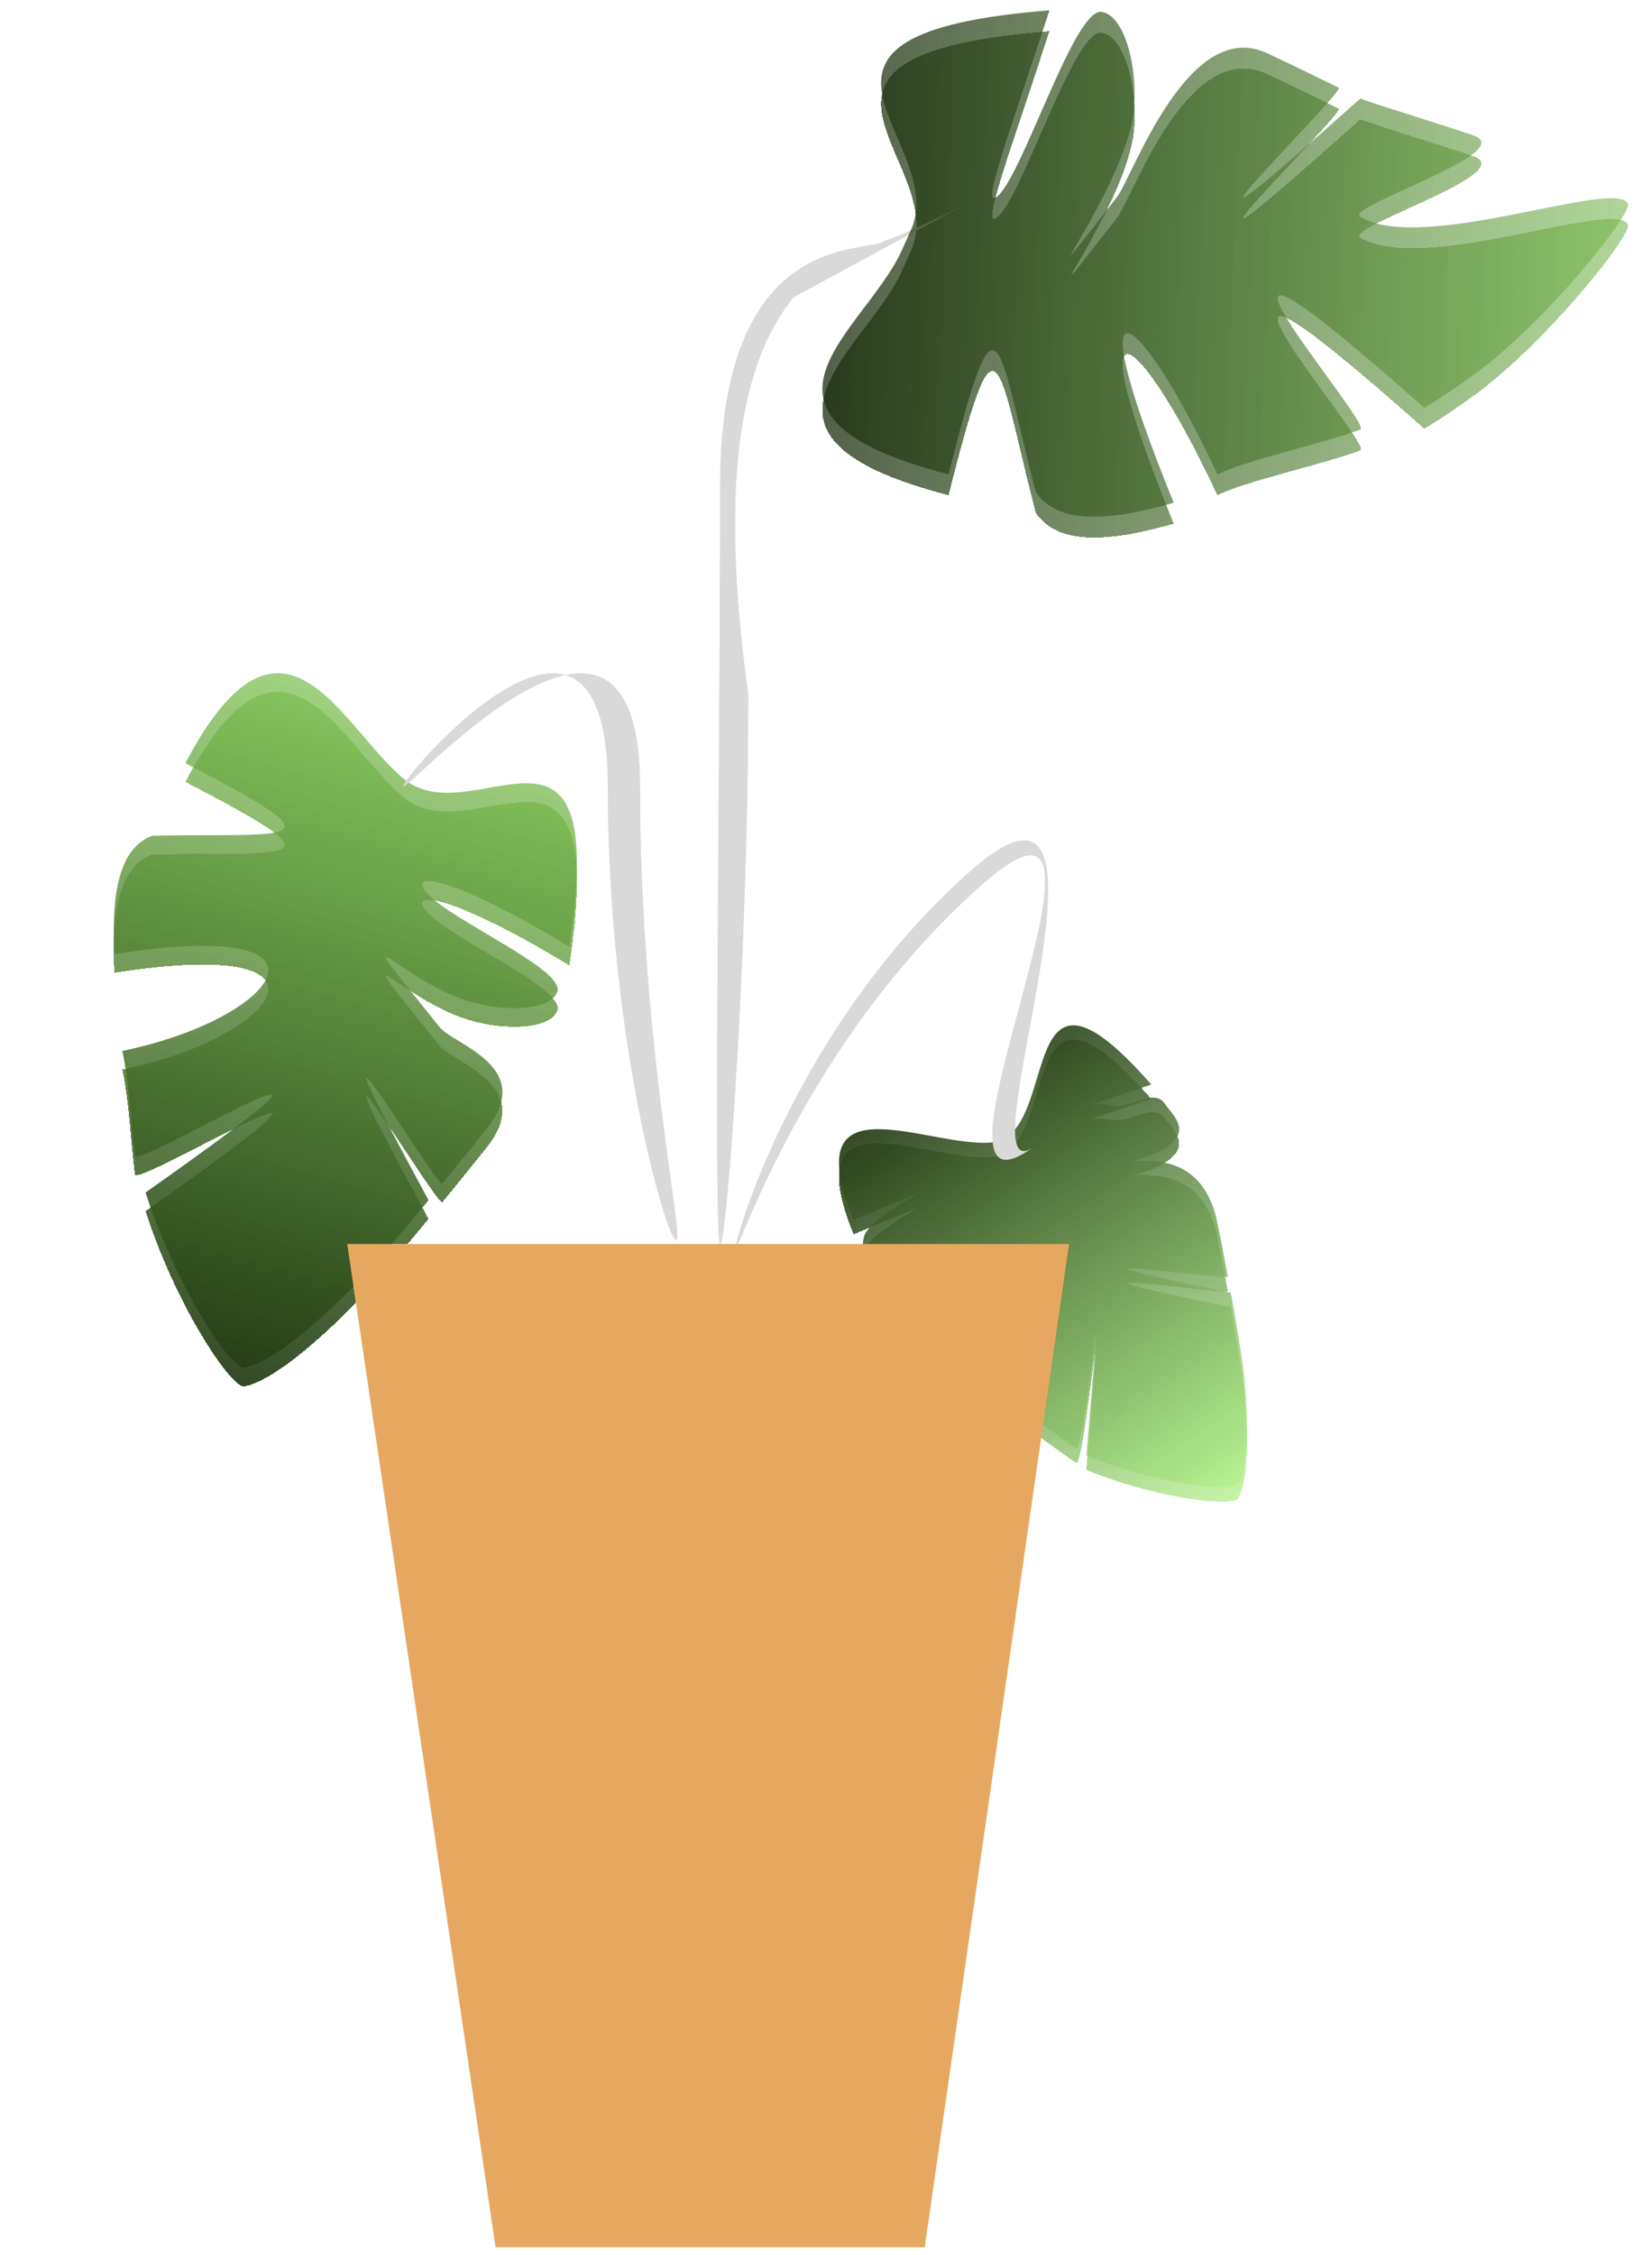<svg width="206" height="281" viewBox="0 0 206 281" fill="none" xmlns="http://www.w3.org/2000/svg">
<g style="mix-blend-mode:darken" filter="url(#filter0_d_5_292)">
<path d="M69.527 123.481C68.86 125.832 63.285 126.264 58.241 124.693C49.733 122.041 42.253 112.326 54.83 128.001C56.557 130.152 66.796 132.874 60.767 140.545C59.545 142.099 57.462 144.677 55.153 147.483C54.592 148.164 35.246 116.039 53.438 149.556C52.864 150.248 52.285 150.942 51.712 151.627C48.819 155.077 46.048 158.291 44.541 159.837C38.858 165.665 33.6 169.832 30.446 170.428C29.258 170.653 24.51 164.22 20.616 155.144C19.731 153.081 18.89 150.881 18.145 148.592C54.327 123.09 17.043 145.686 16.831 144.025C16.251 139.487 16.07 134.545 15.251 130.955C34.883 126.906 44.169 114.199 14.25 118.882C13.863 111.408 14.844 105.624 19.021 104.129C36.816 103.808 43.116 105.486 23.113 95.099C35.303 71.97 42.616 90.785 50.418 97.1C50.647 97.284 50.88 97.451 51.119 97.6C60.047 103.194 75.991 85.267 70.995 117.969C58.532 110.37 51.794 108.507 52.724 110.574C54.178 113.801 70.187 120.449 69.527 123.481Z" fill="url(#paint0_linear_5_292)" shape-rendering="crispEdges"/>
</g>
<g filter="url(#filter1_d_5_292)">
<path d="M145.164 137.416C146.217 138.971 148.717 140.87 145.299 143.061C139.533 146.756 127.568 144.319 143.009 144.667C145.128 144.715 150.261 144.979 151.795 152.319C152.105 153.806 152.593 156.306 153.102 159.052C153.226 159.719 124.761 155.222 153.475 161.085C153.598 161.765 153.72 162.449 153.839 163.125C154.44 166.532 154.961 169.752 155.126 171.402C155.746 177.627 155.598 182.781 154.39 184.931C153.935 185.741 147.803 185.355 140.538 183.16C138.886 182.661 137.176 182.068 135.461 181.375C138.341 147.48 135.286 181.189 134.204 180.493C131.247 178.591 121.168 170.703 118.65 169.41C125.972 155.858 128.089 149.061 116.054 168.981C111.465 165.513 106.605 157.13 107.791 153.933C108.977 150.737 122.441 145.374 106.442 152.01C98.858 133.404 116.87 143.72 124.443 142.25C124.237 142.317 124.664 142.207 124.443 142.25C132.147 139.762 126.796 116.036 143.567 135.141C132.935 138.718 136.45 137.234 138.126 137.708C140.744 138.449 143.706 135.53 145.164 137.416Z" fill="url(#paint1_linear_5_292)" shape-rendering="crispEdges"/>
</g>
<path d="M79.803 98.019C79.803 129.775 85.408 154.519 84.303 154.519C83.199 154.519 75.803 129.775 75.803 98.019C75.803 66.262 49.199 98.019 50.303 98.019C51.408 98.019 79.803 66.262 79.803 98.019Z" fill="#D9D9D9"/>
<g style="mix-blend-mode:multiply">
<path d="M93.303 86.519C93.303 118.827 90.632 155.019 89.803 155.019C88.975 155.019 89.803 92.827 89.803 60.519C89.803 44.721 94.227 37.486 98.982 34.019C103.951 30.395 109.281 30.887 110.303 30.019C115.287 28.524 133.982 18.032 98.982 37.019C92.525 44.811 89.541 59.682 93.303 86.519Z" fill="#D9D9D9"/>
</g>
<g style="mix-blend-mode:darken" filter="url(#filter2_d_5_292)">
<path d="M137.222 1.474C139.944 1.597 141.838 7.537 141.422 13.414C140.719 23.326 125.505 42.177 139.304 24.519C141.197 22.095 148.115 2.037 157.982 6.62C159.981 7.549 163.312 9.151 166.948 10.941C167.831 11.375 137.908 40.584 169.636 12.271C170.534 12.717 183.202 16.571 184.091 17.019C188.576 19.276 167.573 25.778 169.636 27.019C177.415 31.697 201.547 22.121 203 25.392C203.548 26.623 192.947 39.921 184.091 46.467C182.078 47.956 179.905 49.431 177.611 50.825C140.682 18.073 171.384 52.864 169.636 53.519C164.859 55.308 155.491 57.301 151.803 59.107C142.391 38.834 133.629 31.37 146.36 62.647C138.346 64.977 131.818 65.392 129.128 61.239C124.23 42.007 124.441 34.74 118.281 59.107C90.06 51.788 107.444 41.602 112.303 31.519C112.446 31.224 113.735 28.367 113.837 28.069C117.626 16.95 94.093 4.226 130.864 1.29C125.802 16.759 122.298 26.058 124.303 24.519C127.435 22.116 133.762 1.533 137.222 1.474Z" fill="url(#paint2_linear_5_292)" fill-opacity="0.78" shape-rendering="crispEdges"/>
</g>
<g style="mix-blend-mode:darken">
<path d="M122.441 110.227C100.53 129.627 92.105 155.9 91.758 155.509C91.412 155.118 99.066 127.974 120.977 108.573C142.889 89.173 119.501 149.829 128.932 142.875C111.855 155.467 144.352 90.826 122.441 110.227Z" fill="#D9D9D9"/>
</g>
<g style="mix-blend-mode:darken">
<path d="M43.303 155.019H133.303L115.303 280.019H61.803L43.303 155.019Z" fill="#E7DF9C"/>
</g>
<g style="mix-blend-mode:darken">
<path d="M69.527 123.481C68.86 125.832 63.285 126.264 58.241 124.693C49.733 122.041 42.253 112.326 54.83 128.001C56.557 130.152 66.796 132.874 60.767 140.545C59.545 142.099 57.462 144.677 55.153 147.483C54.592 148.164 35.246 116.039 53.438 149.556C52.864 150.248 52.285 150.942 51.712 151.627C48.819 155.077 46.048 158.291 44.541 159.837C38.858 165.665 33.6 169.832 30.446 170.428C29.258 170.653 24.51 164.22 20.616 155.144C19.731 153.081 18.89 150.881 18.145 148.592C54.327 123.09 17.043 145.686 16.831 144.025C16.251 139.487 16.07 134.545 15.251 130.955C34.883 126.906 44.169 114.199 14.25 118.882C13.863 111.408 14.844 105.624 19.021 104.129C36.816 103.808 43.116 105.486 23.113 95.099C35.303 71.97 42.616 90.785 50.418 97.1C50.647 97.284 50.88 97.451 51.119 97.6C60.047 103.194 75.991 85.267 70.995 117.969C58.532 110.37 51.794 108.507 52.724 110.574C54.178 113.801 70.187 120.449 69.527 123.481Z" fill="url(#paint3_linear_5_292)"/>
</g>
<path d="M145.164 137.416C146.217 138.971 148.717 140.87 145.299 143.061C139.533 146.756 127.568 144.319 143.009 144.667C145.128 144.715 150.261 144.979 151.795 152.319C152.105 153.806 152.593 156.306 153.102 159.052C153.226 159.719 124.761 155.222 153.475 161.085C153.598 161.765 153.72 162.449 153.839 163.125C154.44 166.532 154.961 169.752 155.126 171.402C155.746 177.627 155.598 182.781 154.39 184.931C153.935 185.741 147.803 185.355 140.538 183.16C138.886 182.661 137.176 182.068 135.461 181.375C138.341 147.48 135.286 181.189 134.204 180.493C131.247 178.591 121.168 170.703 118.65 169.41C125.972 155.858 128.089 149.061 116.054 168.981C111.465 165.513 106.605 157.13 107.791 153.933C108.977 150.737 122.441 145.374 106.442 152.01C98.858 133.404 116.87 143.72 124.443 142.25C124.237 142.317 124.664 142.207 124.443 142.25C132.147 139.762 126.796 116.036 143.567 135.141C132.935 138.718 136.45 137.234 138.126 137.708C140.744 138.449 143.706 135.53 145.164 137.416Z" fill="url(#paint4_linear_5_292)"/>
<path d="M79.803 98.019C79.803 129.775 85.408 154.519 84.303 154.519C83.199 154.519 75.803 129.775 75.803 98.019C75.803 66.262 49.199 98.019 50.303 98.019C51.408 98.019 79.803 66.262 79.803 98.019Z" fill="#D9D9D9"/>
<g style="mix-blend-mode:multiply">
<path d="M93.303 86.519C93.303 118.827 90.632 155.019 89.803 155.019C88.975 155.019 89.803 92.827 89.803 60.519C89.803 44.721 94.227 37.486 98.982 34.019C103.951 30.395 109.281 30.887 110.303 30.019C115.287 28.524 133.982 18.032 98.982 37.019C92.525 44.811 89.541 59.682 93.303 86.519Z" fill="#D9D9D9"/>
</g>
<g style="mix-blend-mode:darken">
<path d="M137.222 1.474C139.944 1.597 141.838 7.537 141.422 13.414C140.719 23.326 125.505 42.177 139.304 24.519C141.197 22.095 148.115 2.037 157.982 6.62C159.981 7.549 163.312 9.151 166.948 10.941C167.831 11.375 137.908 40.584 169.636 12.271C170.534 12.717 183.202 16.571 184.091 17.019C188.576 19.276 167.573 25.778 169.636 27.019C177.415 31.697 201.547 22.121 203 25.392C203.548 26.623 192.947 39.921 184.091 46.467C182.078 47.956 179.905 49.431 177.611 50.825C140.682 18.073 171.384 52.864 169.636 53.519C164.859 55.308 155.491 57.301 151.803 59.107C142.391 38.834 133.629 31.37 146.36 62.647C138.346 64.977 131.818 65.392 129.128 61.239C124.23 42.007 124.441 34.74 118.281 59.107C90.06 51.788 107.444 41.602 112.303 31.519C112.446 31.224 113.735 28.367 113.837 28.069C117.626 16.95 94.093 4.226 130.864 1.29C125.802 16.759 122.298 26.058 124.303 24.519C127.435 22.116 133.762 1.533 137.222 1.474Z" fill="url(#paint5_linear_5_292)" fill-opacity="0.78"/>
</g>
<g style="mix-blend-mode:darken">
<path d="M122.441 110.227C100.53 129.627 92.105 155.9 91.758 155.509C91.412 155.118 99.066 127.974 120.977 108.573C142.889 89.173 119.501 149.829 128.932 142.875C111.855 155.467 144.352 90.826 122.441 110.227Z" fill="#D9D9D9"/>
</g>
<g style="mix-blend-mode:darken">
<path d="M43.303 155.019H133.303L115.303 280.019H61.803L43.303 155.019Z" fill="#E6A861"/>
</g>
<defs>
<filter id="filter0_d_5_292" x="11.844" y="83.887" width="62.429" height="91.204" filterUnits="userSpaceOnUse" color-interpolation-filters="sRGB">
<feFlood flood-opacity="0" result="BackgroundImageFix"/>
<feColorMatrix in="SourceAlpha" type="matrix" values="0 0 0 0 0 0 0 0 0 0 0 0 0 0 0 0 0 0 127 0" result="hardAlpha"/>
<feOffset dy="2.329"/>
<feGaussianBlur stdDeviation="1.164"/>
<feComposite in2="hardAlpha" operator="out"/>
<feColorMatrix type="matrix" values="0 0 0 0 0 0 0 0 0 0 0 0 0 0 0 0 0 0 0.25 0"/>
<feBlend mode="normal" in2="BackgroundImageFix" result="effect1_dropShadow_5_292"/>
<feBlend mode="normal" in="SourceGraphic" in2="effect1_dropShadow_5_292" result="shape"/>
</filter>
<filter id="filter1_d_5_292" x="102.826" y="127.76" width="54.447" height="61.141" filterUnits="userSpaceOnUse" color-interpolation-filters="sRGB">
<feFlood flood-opacity="0" result="BackgroundImageFix"/>
<feColorMatrix in="SourceAlpha" type="matrix" values="0 0 0 0 0 0 0 0 0 0 0 0 0 0 0 0 0 0 127 0" result="hardAlpha"/>
<feOffset dy="1.79"/>
<feGaussianBlur stdDeviation="0.895"/>
<feComposite in2="hardAlpha" operator="out"/>
<feColorMatrix type="matrix" values="0 0 0 0 0 0 0 0 0 0 0 0 0 0 0 0 0 0 0.25 0"/>
<feBlend mode="normal" in2="BackgroundImageFix" result="effect1_dropShadow_5_292"/>
<feBlend mode="normal" in="SourceGraphic" in2="effect1_dropShadow_5_292" result="shape"/>
</filter>
<filter id="filter2_d_5_292" x="99.952" y="1.29" width="105.665" height="68.292" filterUnits="userSpaceOnUse" color-interpolation-filters="sRGB">
<feFlood flood-opacity="0" result="BackgroundImageFix"/>
<feColorMatrix in="SourceAlpha" type="matrix" values="0 0 0 0 0 0 0 0 0 0 0 0 0 0 0 0 0 0 127 0" result="hardAlpha"/>
<feOffset dy="2.597"/>
<feGaussianBlur stdDeviation="1.298"/>
<feComposite in2="hardAlpha" operator="out"/>
<feColorMatrix type="matrix" values="0 0 0 0 0 0 0 0 0 0 0 0 0 0 0 0 0 0 0.25 0"/>
<feBlend mode="normal" in2="BackgroundImageFix" result="effect1_dropShadow_5_292"/>
<feBlend mode="normal" in="SourceGraphic" in2="effect1_dropShadow_5_292" result="shape"/>
</filter>
<linearGradient id="paint0_linear_5_292" x1="-112.348" y1="41.918" x2="-138.377" y2="133.597" gradientUnits="userSpaceOnUse">
<stop stop-color="#7AC04F" stop-opacity="0.72"/>
<stop offset="1" stop-color="#1B2D0F" stop-opacity="0.96"/>
</linearGradient>
<linearGradient id="paint1_linear_5_292" x1="20.11" y1="191.837" x2="61.186" y2="252.472" gradientUnits="userSpaceOnUse">
<stop stop-color="#1B2D0F" stop-opacity="0.96"/>
<stop offset="1" stop-color="#B8FB8F" stop-opacity="0.72"/>
</linearGradient>
<linearGradient id="paint2_linear_5_292" x1="95.185" y1="219.728" x2="201.346" y2="224.545" gradientUnits="userSpaceOnUse">
<stop stop-color="#1B2D0F" stop-opacity="0.96"/>
<stop offset="1" stop-color="#7AC04F" stop-opacity="0.72"/>
</linearGradient>
<linearGradient id="paint3_linear_5_292" x1="-112.348" y1="41.918" x2="-138.377" y2="133.597" gradientUnits="userSpaceOnUse">
<stop stop-color="#7AC04F" stop-opacity="0.72"/>
<stop offset="1" stop-color="#1B2D0F" stop-opacity="0.96"/>
</linearGradient>
<linearGradient id="paint4_linear_5_292" x1="20.11" y1="191.837" x2="61.186" y2="252.472" gradientUnits="userSpaceOnUse">
<stop stop-color="#1B2D0F" stop-opacity="0.96"/>
<stop offset="1" stop-color="#B8FB8F" stop-opacity="0.72"/>
</linearGradient>
<linearGradient id="paint5_linear_5_292" x1="95.185" y1="219.728" x2="201.346" y2="224.545" gradientUnits="userSpaceOnUse">
<stop stop-color="#1B2D0F" stop-opacity="0.96"/>
<stop offset="1" stop-color="#7AC04F" stop-opacity="0.72"/>
</linearGradient>
</defs>
</svg>
